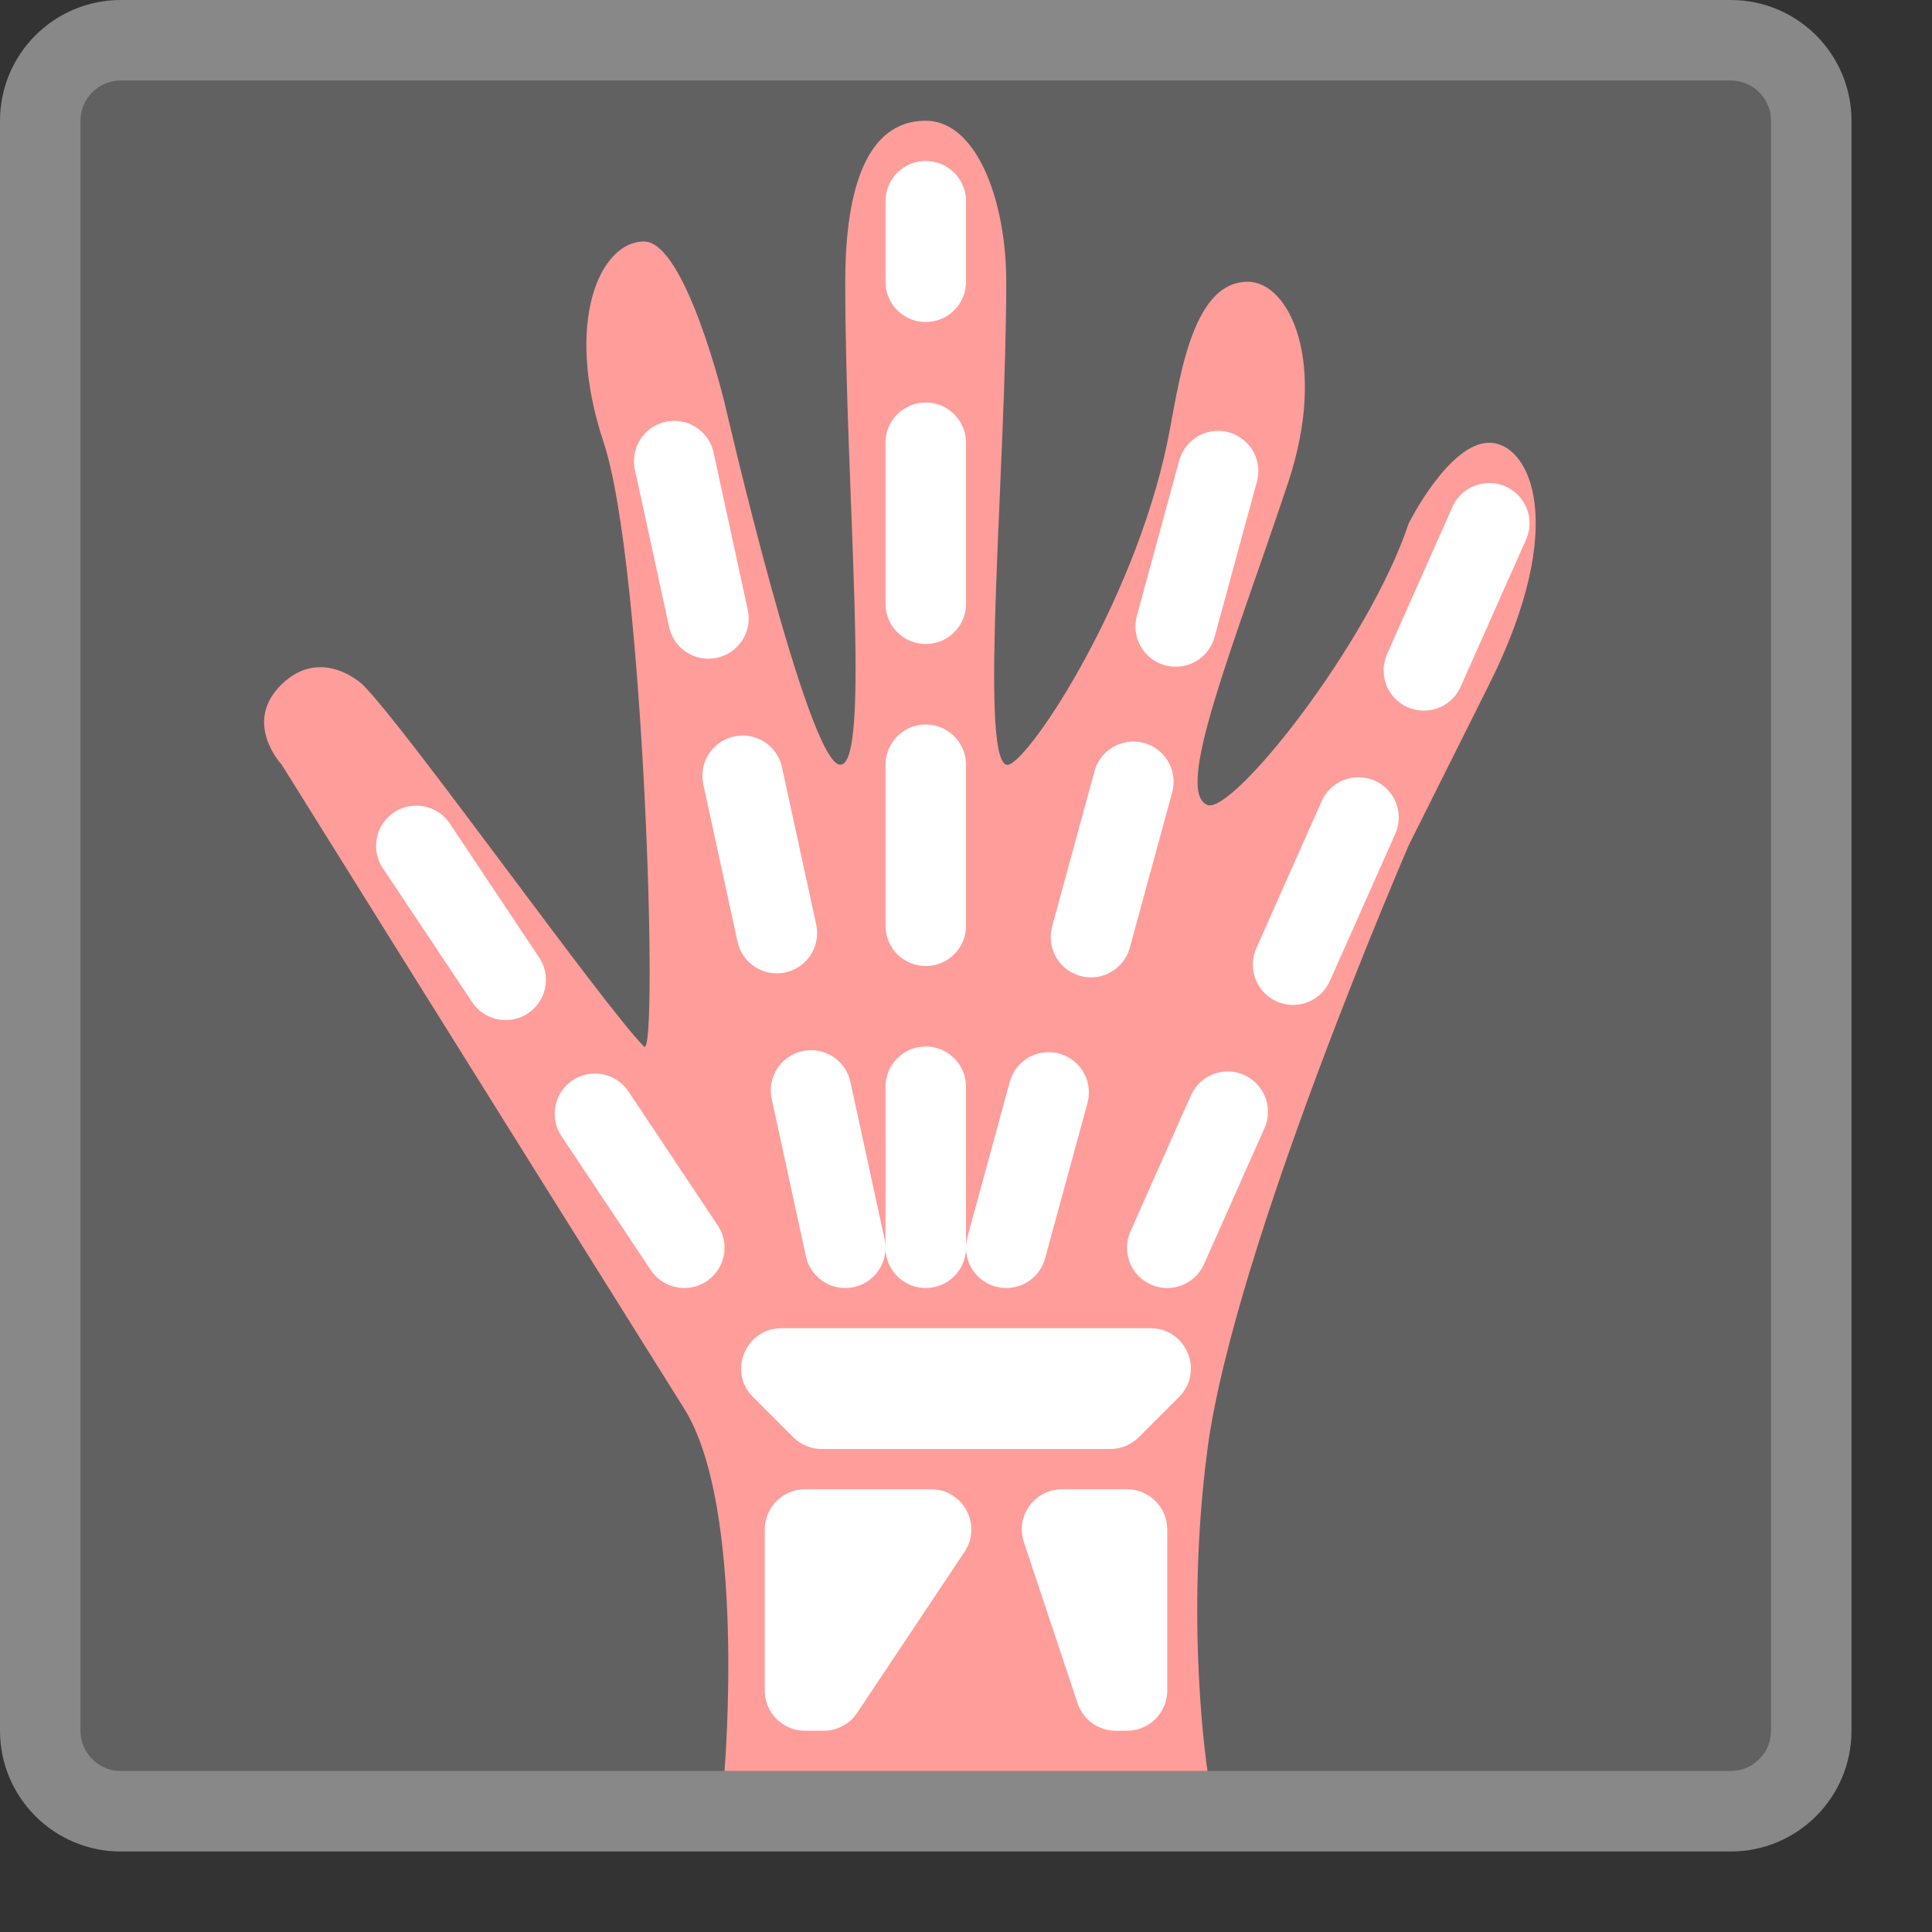 <svg width="24" height="24" viewBox="0 0 24 24" fill="none" xmlns="http://www.w3.org/2000/svg">
<rect x="0" y="0" width="24" height="24" fill="#333333" stroke="none"/>
<path d="M21.5 0.5H1.5C0.948 0.5 0.5 0.948 0.5 1.5V21.5C0.5 22.052 0.948 22.5 1.5 22.5H21.5C22.052 22.5 22.5 22.052 22.5 21.5V1.5C22.5 0.948 22.052 0.5 21.5 0.5Z" fill="#616162" stroke="#888888" stroke-linecap="round"/>
<path d="M8.5 17.5C9.275 18.737 9 22 9 22H15C15 22 14.713 20.167 15 18C15.331 15.5 17.5 10.5 17.5 10.5L18.5 8.5C19.5 6.5 19 5.5 18.5 5.5C18 5.5 17.5 6.5 17.5 6.5C17 8 15.311 10.12 15 10C14.577 9.837 15.321 8.036 16 6C16.5 4.5 16.016 3.5 15.5 3.5C14.775 3.5 14.64 4.829 14.5 5.5C14.072 7.548 12.707 9.574 12.5 9.5C12.162 9.38 12.5 5.774 12.5 3.5C12.5 2.5 12.136 1.5 11.5 1.5C10.701 1.5 10.5 2.5 10.5 3.5C10.5 6.128 10.826 9.5 10.438 9.5C10.035 9.5 9 5 9 5C9 5 8.516 3 8 3C7.453 3 7 4 7.5 5.5C8 7 8.185 13.185 8 13C7.5 12.5 5.016 9 4.5 8.5C4.5 8.5 3.993 8.023 3.5 8.5C3.007 8.977 3.5 9.5 3.5 9.5C3.5 9.5 5.927 13.394 8.5 17.5Z" fill="#FF9D9A"/>
<path d="M18.5 6.5L14.5 15.5M10.5 15.5L8 4M12.5 15.5L15.5 4.5M11.5 15.5V2.5M8.5 15.5L4.5 9.5" stroke="#FFFFFF" stroke-linecap="round" stroke-linejoin="round" stroke-dasharray="2 2"/>
<path d="M9.5 21V19C9.5 18.724 9.724 18.5 10 18.5H11.566C11.965 18.5 12.203 18.945 11.982 19.277L10.648 21.277C10.556 21.416 10.4 21.5 10.232 21.5H10C9.724 21.5 9.5 21.276 9.5 21Z" fill="#FFFFFF"/>
<path d="M13.386 21.158L12.719 19.158C12.611 18.834 12.852 18.5 13.194 18.5H14C14.276 18.5 14.5 18.724 14.5 19V21C14.5 21.276 14.276 21.5 14 21.5H13.86C13.645 21.5 13.454 21.362 13.386 21.158Z" fill="white"/>
<path d="M9.854 17.854L9.354 17.354C9.039 17.039 9.262 16.5 9.707 16.5H14.293C14.738 16.5 14.961 17.039 14.646 17.354L14.146 17.854C14.053 17.947 13.925 18 13.793 18H10.207C10.075 18 9.947 17.947 9.854 17.854Z" fill="white"/>
</svg>
